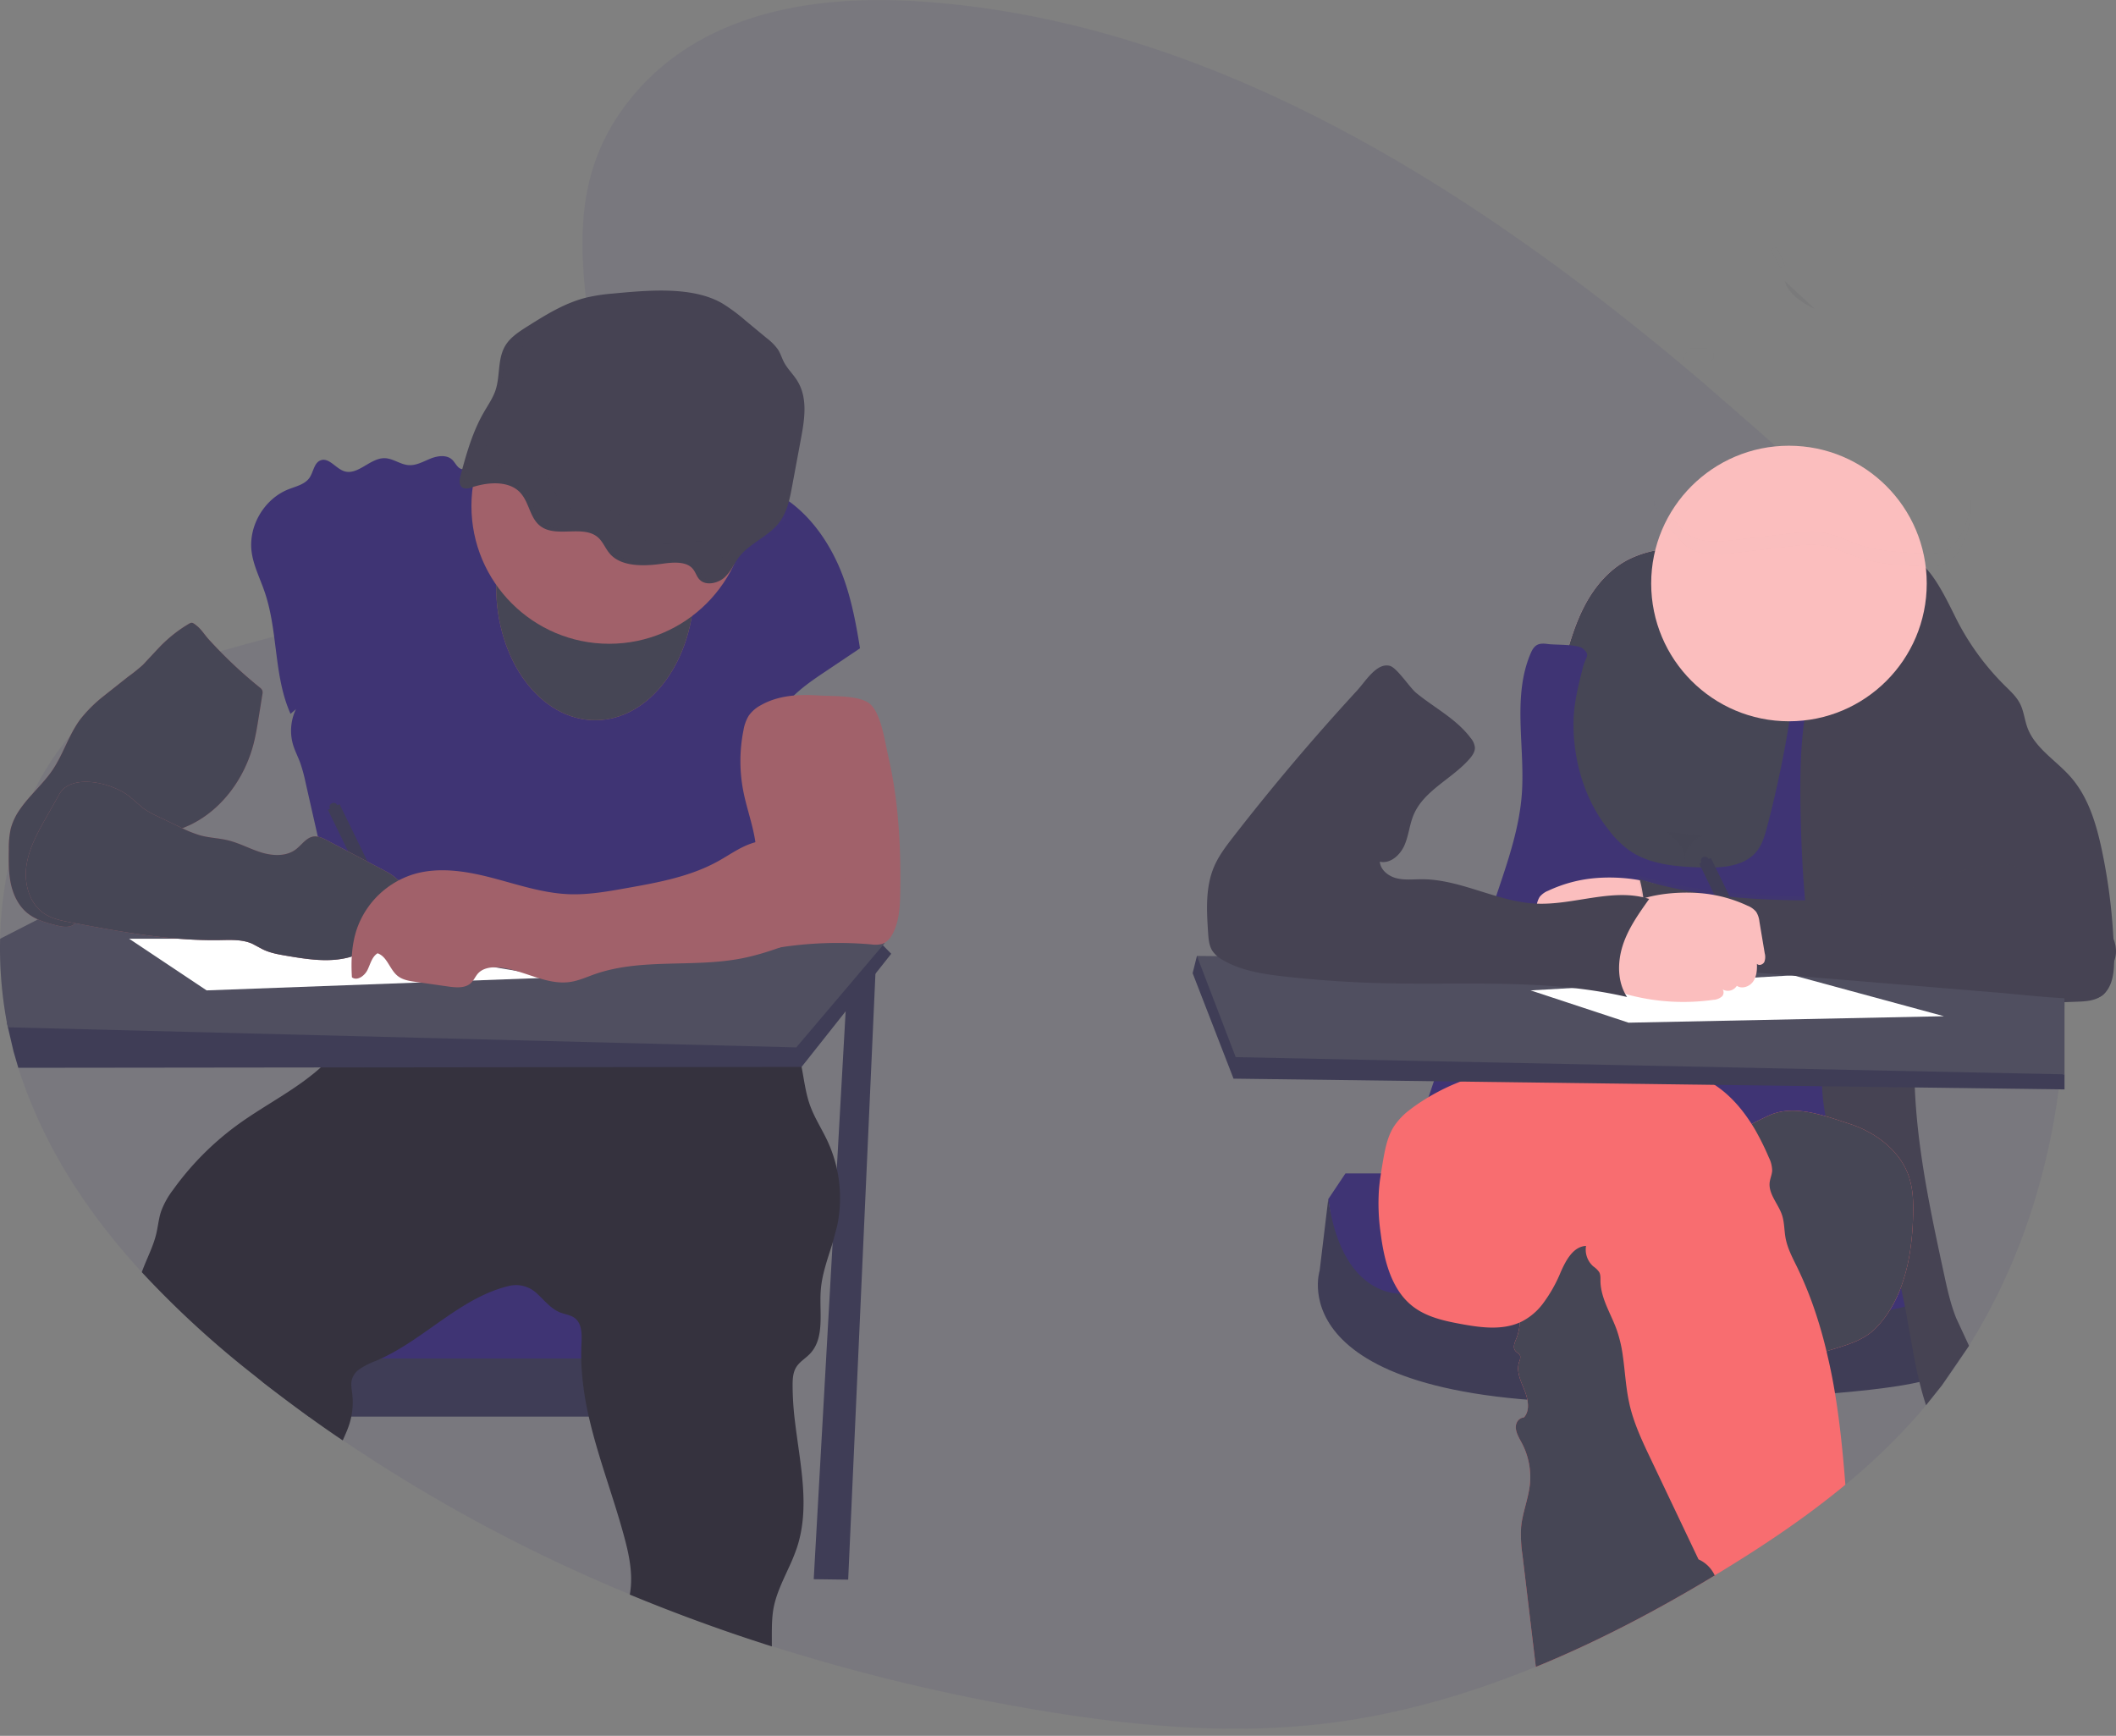 <svg xmlns="http://www.w3.org/2000/svg" xmlns:xlink="http://www.w3.org/1999/xlink" width="256" height="210" fill="none"><rect width="100%" height="100%" fill="#808080" stroke="none"/><style>.B{fill:#3f3d56}.C{fill:#464655}.D{opacity:.1}.E{fill:#3f3474}.F{fill:#a1616a}.G{fill:#464353}.H{fill:#fbbebe}</style><g clip-path="url(#A)"><path d="M249.775 121.245v.474l-.487 8.199a.417.417 0 010 .05l-.076.677-.143 1.146a82.42 82.42 0 01-3.003 13.749 74.126 74.126 0 01-7.84 17.263 65.455 65.455 0 01-3.284 4.79 68.6 68.6 0 01-1.906 2.404 62.344 62.344 0 01-1.402 1.625l-.297.329a77.235 77.235 0 01-8.074 7.673c-4.688 3.886-9.736 7.266-14.864 10.402a23.58 23.58 0 01-.88.521.486.486 0 01-.065.039c-6.97 4.214-14.198 8.017-21.644 11.062-8.153 3.342-16.571 5.772-25.207 6.834-12.039 1.48-24.223.276-36.188-1.792a235.289 235.289 0 01-29.432-7.032l-1.589-.498-2.467-.802a216.3 216.3 0 01-14.716-5.469 193.52 193.52 0 01-34.727-18.646 150.27 150.27 0 01-4.107-2.865 178.77 178.77 0 01-5.589-4.194l-1.136-.88a116.77 116.77 0 01-13.497-12.395c-5.605-6.1-10.395-12.981-13.544-20.837a56.71 56.71 0 01-1.365-3.774l-.039-.127a38.289 38.289 0 01-.578-1.98 44.76 44.76 0 01-.685-2.943 49.245 49.245 0 01-.932-10.713 46.88 46.88 0 011.042-8.855 39.98 39.98 0 012.951-8.744 31.523 31.523 0 014.514-6.962 26.648 26.648 0 014.253-3.975c2.826-2.105 5.959-3.571 9.207-4.73a74.866 74.866 0 014.628-1.472l3.31-.917 3.25-.878 6.22-1.782c5.595-1.709 11.077-3.777 16.148-6.86a44.734 44.734 0 002.438-1.594 43.702 43.702 0 006.074-5.113l.44-.456a36.47 36.47 0 002.242-2.581c.344-.437.677-.883.995-1.336.44-.628.857-1.266 1.242-1.922 1.932-3.282 3.125-6.902 2.985-10.718a16.5 16.5 0 00-.169-1.878l-.904-6.741c-1.005-9.082-.581-17.318 6.235-25.056C85.591 1.349 98.893-.612 111.001.156c35.008 2.214 66.878 22.201 94.885 45.997l7.178 6.251 1.789 1.605c4.428 3.987 8.788 8.124 12.848 12.554l.98 1.081.594.672c1.265 1.433 2.494 2.9 3.685 4.402a83.36 83.36 0 018.418 12.762 72.47 72.47 0 017.392 22.574c.453 2.861.751 5.745.893 8.639.044.852.073 1.706.089 2.558v.818c.026.396.026.781.023 1.177z" class="D E"/><path d="M102.615 116.877l-4.168 74.176 4.168.054 3.386-75.272-3.386 1.042z" class="B"/><path d="M87.248 154.458h-51.57v11.2h51.57v-11.2z" class="E"/><path d="M90.634 164.353v7.033H37.363l-5.589-4.194v-2.839h58.861z" class="B"/><path d="M101.271 148.348l-.537 2.006c-.591 1.919-1.302 3.813-1.44 5.808-.185 2.636.521 5.701-1.302 7.616-.469.494-1.081.864-1.5 1.393-.065.083-.124.17-.177.26-.375.62-.419 1.376-.424 2.084.004 1.511.103 3.02.294 4.519.617 5.157 1.836 10.325.234 15.192a23.39 23.39 0 01-1.013 2.477c-.781 1.719-1.633 3.415-1.888 5.277-.188 1.381-.13 2.803-.141 4.207l-2.466-.803a215.79 215.79 0 01-14.716-5.469l.037-.214c.372-2.318-.138-4.688-.758-6.949-1.302-4.79-3.146-9.532-4.238-14.356a36.32 36.32 0 01-.862-5.73 19.66 19.66 0 01-.052-1.302c-.013-.568 0-1.136.023-1.709.055-1.143.104-2.5-.81-3.196-.503-.377-1.167-.443-1.753-.672-1.13-.44-1.904-1.461-2.8-2.279a3.68 3.68 0 00-1.521-.887 3.66 3.66 0 00-1.759-.076c-5.855 1.341-10.158 6.308-15.607 8.819a15.79 15.79 0 01-.636.281 9.26 9.26 0 00-1.998 1.021c-.437.303-.754.75-.896 1.263-.138.552-.018 1.13.05 1.698a8.67 8.67 0 01-.117 2.769 8.513 8.513 0 01-.279 1.042c-.208.617-.487 1.221-.753 1.823a145.802 145.802 0 01-4.107-2.865 179.235 179.235 0 01-5.589-4.193l-1.117-.899a116.78 116.78 0 01-13.497-12.395c.555-1.563 1.357-3.016 1.743-4.618.219-.919.299-1.875.602-2.769a9.95 9.95 0 011.438-2.578 34.9 34.9 0 018.006-8.012c3.227-2.313 6.954-4.167 9.858-6.793a15.54 15.54 0 003.014-3.57 2.37 2.37 0 00.138-.261 5.37 5.37 0 00.466-1.49c.208-1.166.177-2.448.281-3.568 3.538.613 7.144.721 10.713.323 4.154-.466 8.217-1.62 12.372-2.068a29.31 29.31 0 01.943-.091 43.763 43.763 0 014.001-.115c1.117 0 2.235.05 3.352.086l12.301.417c1.362.047 2.753.099 4.021.596 1.505.592 2.711 1.769 3.678 3.063a15.875 15.875 0 012.256 4.254c.05.135.096.26.141.409.117.362.219.726.31 1.096.07.289.133.578.19.87.286 1.443.456 2.917.909 4.311a6.08 6.08 0 00.102.302c.544 1.526 1.448 2.893 2.13 4.36a16.16 16.16 0 011.12 3.315 16.38 16.38 0 01.032 6.97z" fill="#35323e"/><path d="M63.88 55.139c-1.099-.875-2.693-.234-3.98.331a25.56 25.56 0 01-3.323 1.201 1.416 1.416 0 01-.729.076c-.521-.125-.74-.742-1.128-1.117-.675-.649-1.779-.495-2.649-.143s-1.729.859-2.662.781c-.995-.078-1.86-.813-2.865-.836-1.771-.042-3.258 2.141-4.933 1.563-1.021-.352-1.823-1.68-2.829-1.302-.781.297-.852 1.378-1.323 2.084-.555.823-1.636 1.055-2.56 1.419-2.914 1.151-4.844 4.399-4.464 7.509.211 1.716 1.042 3.29 1.591 4.928 1.63 4.764 1.071 10.137 3.126 14.731.26-.245.406-.336.659-.578a6.03 6.03 0 00-.352 4.324c.216.721.568 1.393.834 2.099.276.792.499 1.601.667 2.422l2.266 9.996c.886 3.907 1.774 7.814 1.927 11.815a34.47 34.47 0 01-.594 7.761c4.105-.68 7.861-2.5 12.02-2.477 1.526 0 3.04.261 4.553.469 4.412.618 8.862.92 13.317.904a5.29 5.29 0 002.042-.287c.573-.244 1.042-.679 1.584-.995 1.06-.625 2.344-.781 3.566-.781 5.571-.101 10.939 1.938 16.474 2.657 2.185-4.587 2.316-10.083.638-14.878-.498-1.424-1.167-2.812-1.365-4.31a21.87 21.87 0 01-.062-2.769 20.083 20.083 0 00-1.258-6.923c-.323-.867-.711-1.75-.677-2.675s.49-1.787.938-2.605c.909-1.667 1.823-3.349 3.107-4.756 1.315-1.453 2.961-2.56 4.589-3.646l4.019-2.698c-.55-3.472-1.258-7.129-2.73-10.322s-3.672-6.129-6.649-7.996a22.036 22.036 0 00-3.141-1.563c-1.521-.641-3.105-1.206-4.753-1.302-1.875-.107-3.722.396-5.574.708-5.829.982-12.689.862-17.315-2.818z" class="E"/><path d="M107.824 115.387l-1.912 2.415-8.936 11.277h-2.258l-92.499.105-.578-1.98-.685-2.943-.112-.573 12.705-8.306 4.777-.026 22.772-.13h2.425l5.438-.029 55.985-.315 1.74-.662.127.136 1.011 1.031z" class="B"/><path d="M107.042 114.085l-.216.261-1.422 1.674-2.927 3.457-6.139 7.238-95.392-2.43-.112-.573a49.29 49.29 0 01-.82-10.14l4.548-2.328 1.042-.537 8.108-4.167 7.116-3.647 86.216 11.192z" fill="#504f60"/><path d="M98.187 126.587l-.044 1.024-.261 5.779-2.92 66.294-1.589-.497-2.466-.802 3.891-70.735 1.677-.521 1.711-.542zm-94.285-.076l-.289 6.582-1.365-3.774-.039-.127-.578-1.98 2.271-.701z"/><use xlink:href="#B" class="F"/><use xlink:href="#B" class="C D"/><path d="M73.704 77.884c9.206 0 16.669-7.463 16.669-16.669S82.91 44.546 73.704 44.546s-16.669 7.463-16.669 16.669 7.463 16.669 16.669 16.669z" class="F"/><path d="M74.035 35.524a21.295 21.295 0 00-3.024.461c-2.636.641-4.915 2.063-7.134 3.459-.995.628-2.019 1.282-2.636 2.204-1.11 1.654-.68 3.758-1.302 5.595-.323.943-.917 1.789-1.419 2.667-1.383 2.407-2.107 5.05-2.818 7.668-.146.542-.188 1.276.404 1.485a1.63 1.63 0 001.011-.115c1.867-.617 4.24-.794 5.626.458s1.268 3.474 2.917 4.428c1.888 1.102 4.837-.229 6.551 1.07.734.557 1 1.451 1.602 2.123 1.401 1.563 4.097 1.487 6.34 1.172 1.287-.182 2.865-.305 3.646.599.375.427.482 1.013.917 1.399.781.698 2.211.344 2.974-.372s1.128-1.685 1.763-2.49c1.237-1.563 3.412-2.414 4.688-3.959 1.068-1.302 1.391-2.933 1.683-4.506l1.086-5.832c.44-2.365.841-4.949-.49-7.032-.474-.75-1.154-1.396-1.563-2.172-.273-.521-.427-1.07-.745-1.563a6.49 6.49 0 00-1.336-1.349l-2.571-2.128a21.736 21.736 0 00-2.81-2.084c-3.67-2.138-9.166-1.576-13.359-1.185z" class="G"/><use xlink:href="#C" class="F"/><path d="M40.814 97.424a.49.49 0 00-.279-.264.49.49 0 00-.383.019.49.49 0 00-.252.29.49.49 0 00.034.382l-.261.128 7.767 15.92 1.404-.685-7.767-15.93-.263.141z" class="B"/><use xlink:href="#C" opacity=".04" class="C"/><path d="M108.92 107.8c-.026 1.662-.091 3.373-.781 4.889-.297.657-.758 1.302-1.448 1.519-.418.096-.85.112-1.274.047a45.994 45.994 0 00-15.234 1.208c1.328-2.657.565-5.842.932-8.79.102-.805.287-1.597.357-2.404.26-2.865-.966-5.647-1.529-8.476a18.976 18.976 0 010-7.418 4.95 4.95 0 01.638-1.784 4.19 4.19 0 011.464-1.274c2.11-1.201 4.597-1.339 6.967-1.18 1.596.107 4.797-.044 6.129.938 1.456 1.076 1.917 4.688 2.31 6.358.589 2.561.99 5.161 1.198 7.78.256 2.855.31 5.722.271 8.587z" class="F"/><path d="M15.622 113.567l9.376 6.251 42.194-1.563-27.869-4.688H15.622z" fill="#fff"/><path d="M27.986 63.9c-1.539 1.357-2.844 2.956-4.303 4.402-2 1.985-4.274 3.672-6.537 5.352.811.227 1.55.66 2.144 1.259a4.87 4.87 0 011.242 2.153l.261 1.156c.261.888.833 1.654 1.448 2.344 2.641 2.977 6.337 5.181 7.894 8.856a.82.82 0 00.313.443.69.69 0 00.404.047c1.409-.148 2.487-1.284 3.386-2.388 1.875-2.344 3.503-4.933 4.428-7.793s1.073-6.022.065-8.856c-.503-1.412-1.279-2.709-2.05-3.993l-2.021-3.365c-.352-.591-.8-1.792-1.49-2.084-1.49-.641-4.227 1.511-5.183 2.467zm76.715 16.834l2.216 5.209a16.1 16.1 0 00-7.523-.749 16.113 16.113 0 00-7.036 2.767c-1.263.904-2.422 2.039-2.993 3.482a1.52 1.52 0 01-1.508-.591 3.02 3.02 0 01-.557-1.594c-.206-2 .552-3.962 1.302-5.832.349-.875.709-1.769 1.328-2.48s1.443-1.18 2.266-1.623a50.45 50.45 0 018.218-3.631c1.198-.388 2.453-.38 3.125.74.779 1.336.552 2.878 1.162 4.3z"/><use xlink:href="#D" class="F"/><use xlink:href="#D" opacity=".04" class="C"/><path d="M95.184 100.864c-1.357.641-2.915.704-4.331 1.196s-2.62 1.378-3.92 2.099c-3.386 1.891-7.293 2.605-11.129 3.284-2.326.417-4.688.834-7.032.735-3.172-.136-6.22-1.193-9.293-1.99s-6.352-1.333-9.397-.438a10.603 10.603 0 00-4.243 2.487 10.58 10.58 0 00-2.659 4.137c-.638 1.873-.727 3.891-.604 5.865.641.472 1.537-.182 1.886-.898s.539-1.594 1.216-2.011c1.175.399 1.461 1.964 2.43 2.737.604.485 1.412.613 2.18.722l3.959.563c.953.135 2.06.226 2.75-.446.336-.325.521-.781.828-1.13.63-.698 1.682-.818 2.62-.724 2.928.291 5.673 2.19 8.579 1.74 1-.154 1.93-.581 2.883-.917 5.649-1.995 11.926-.782 17.805-1.925 2.242-.435 4.402-1.206 6.535-2.019 1.159-.44 2.331-.901 3.321-1.646a6.99 6.99 0 002.149-2.752 7 7 0 00.55-3.449 7.094 7.094 0 00-2.503-4.595c-.458-.39-1.06-1.138-1.61-1.383-1.05-.461-2.079.339-2.969.758z" class="F"/><g class="C D"><path d="M87.573 67.591c-.435-.385-.542-.971-.917-1.399-.781-.904-2.36-.781-3.646-.599-2.243.315-4.949.388-6.34-1.172-.602-.672-.867-1.563-1.602-2.123-1.714-1.302-4.662.031-6.55-1.07-1.649-.961-1.542-3.191-2.917-4.428s-3.758-1.076-5.626-.459c-.316.145-.67.185-1.011.115-.591-.208-.55-.943-.404-1.485.711-2.617 1.435-5.261 2.818-7.668.503-.878 1.097-1.724 1.419-2.667.565-1.651.276-3.519 1.018-5.081-.797.521-1.563 1.089-2.055 1.823-1.109 1.654-.68 3.758-1.302 5.595-.323.943-.917 1.789-1.419 2.667-1.383 2.407-2.107 5.05-2.818 7.668-.146.542-.187 1.276.404 1.485a1.62 1.62 0 001.011-.115c1.867-.617 4.24-.794 5.626.458s1.268 3.474 2.917 4.428c1.888 1.102 4.837-.229 6.551 1.07.734.557 1 1.451 1.602 2.123 1.401 1.563 4.097 1.487 6.34 1.172 1.287-.182 2.865-.305 3.646.599.375.427.482 1.013.917 1.399.781.698 2.211.344 2.974-.373a7.9 7.9 0 001.245-1.703c-.677.206-1.399.174-1.88-.26zm4.746-2.865a7.287 7.287 0 00-.466.675c1-.714 2.06-1.38 2.808-2.29a5.53 5.53 0 00.521-.75c-1.039.745-2.123 1.43-2.862 2.365z" class="D"/></g><path d="M144.939 116.302l.781 74.75 3.647-.52-.782-74.23h-3.646zm21.878 13.543l.782 74.751 3.646-.521-.781-74.23h-3.647zm68.117 37.761l-.015-1.435v-.854l-.355-33.703-.036-1.774h-3.646l.333 31.953v.417l.102 9.733.296-.328 1.402-1.626 1.919-2.383z"/><path d="M162.78 141.957l-2.084 3.115 2.084 14.192 17.711 4.847h28.65l17.19 1.039 8.189-5.605-1.417-9.626-6.251-7.962H162.78z" class="E"/><path d="M160.696 145.072l-1.041 8.652s-5.47 16.963 38.547 15.924 36.464-4.5 36.464-4.5l-.26-10.038s1.534 4.75-20.837 4.107-43.236-2.722-43.236-2.722-7.813 1.383-9.637-11.423z" class="B"/><use xlink:href="#E" class="H"/><use xlink:href="#E" opacity=".05" class="C"/><path d="M194.548 100.302a11.845 11.845 0 002.604 2.604c2.48 1.714 5.663 1.946 8.674 2.04 2.417.072 5.188-.066 6.704-1.951.682-.849.99-1.933 1.266-2.988a132.55 132.55 0 003.62-19.735l6.897.023c2.985 12.781 2.74 26.066 2.479 39.191l-.377 19.138-4.444-.471c-10.551-1.118-21.117-2.235-31.726-2.428a181.516 181.516 0 00-18.628.615l9.676-28.77c1.256-3.74 2.524-7.53 2.818-11.46.425-5.701-1.174-11.721 1.042-16.995.177-.424.401-.865.805-1.086s.914-.167 1.378-.107c.875.117 3.55 0 4.185.56.938.813.318.935-.013 2.245-.591 2.344-1.151 4.514-1.143 6.957.008 4.436 1.383 9.119 4.183 12.617z" class="E"/><path d="M234.934 167.606l3.285-4.79-1.55-3.341c-.698-1.745-1.099-3.594-1.495-5.431l-.404-1.875c-1.458-6.8-2.828-13.697-3.112-20.592a51.91 51.91 0 01-.05-1.719v-2.141c.032-1.562.13-3.138.31-4.706l.115-.922c0-.068.015-.133.026-.201l19.201-.7c1.023-.037 2.107-.094 2.951-.675 1.419-.974 1.586-2.972 1.562-4.688a69.574 69.574 0 00-1.469-12.906c-.672-3.193-1.63-6.456-3.781-8.91-1.766-2.016-4.324-3.482-5.243-5.99-.342-.932-.428-1.956-.87-2.847s-1.175-1.544-1.865-2.232a31.072 31.072 0 01-5.965-8.262c-1.054-2.125-2.198-4.469-3.576-5.939a3.86 3.86 0 00-.205-.213c-1.173-1.159-2.514-1.667-4.103-.878a5.316 5.316 0 00-.812.505 9.94 9.94 0 00-1.545 1.469 35.14 35.14 0 00-4.201 5.99 33.331 33.331 0 00-2.146 4.688 32.43 32.43 0 00-1.159 3.907 36.168 36.168 0 00-.542 2.969c-.521 3.74-.521 7.553-.448 11.34.078 3.479.232 6.967.547 10.434l.261 2.513c.191 1.655.427 3.304.708 4.949l.354 1.88.099.498.016.07c.344 1.453.611 2.923.799 4.404.021.186.037.371.047.555.044.851.037 1.705-.021 2.555l-.2 3.014c0 .177 0 .351-.018.52-.013.508 0 1.016 0 1.524.053 1.215.197 2.425.432 3.618a23.38 23.38 0 002.253 6.365l.302.555c1.321 2.36 2.988 4.524 4.209 6.939a29.916 29.916 0 012.344 6.826l.495 2.344.748 4.147c.294 1.672.604 3.336 1.002 4.969.232.951.493 1.889.797 2.811l1.917-2.402z" class="G"/><use xlink:href="#F" fill="#f86d70"/><use xlink:href="#F" class="C D"/><path d="M206.724 103.935a.483.483 0 00-.112-.16.5.5 0 00-.167-.104.492.492 0 00-.539.138.51.51 0 00-.097.171.495.495 0 00.035.382l-.261.128 7.767 15.919 1.404-.685-7.767-15.929-.263.14z" class="B"/><path d="M216.434 87.261c9.206 0 16.669-7.463 16.669-16.669s-7.463-16.669-16.669-16.669-16.669 7.463-16.669 16.669 7.463 16.669 16.669 16.669z" class="H"/><path d="M238.435 60.272a22.11 22.11 0 00-.589-3.93c-.979-4.212-2.768-8.358-5.85-11.382a22.815 22.815 0 00-.679-2.185.33.33 0 00-.019-.052 24.453 24.453 0 00-3.933-6.972c-.976-1.214-2.242-2.412-3.8-2.459-.437-.016-.901.06-1.302-.141a2.35 2.35 0 01-.727-.745 6.82 6.82 0 00-6.605-2.472l-.161.034a2.704 2.704 0 00-.261.063l-.328.096.352.602a23.39 23.39 0 01.859 1.688c.219.479.421.966.607 1.461-2.667.305-4.839 2.198-6.824 4.001l-4.672 4.24a.175.175 0 00-.024.023l-.135.13c-.034.034-.068.068-.099.104a.23.23 0 00-.034.036 2.48 2.48 0 00-.112.13 1.97 1.97 0 00-.175.26.95.95 0 00-.067.122.2.2 0 00-.019.039 1.06 1.06 0 00-.044.109c-.007.037-.013.059-.018.081a.78.78 0 00.044.552l3.081.034h.362l.045 1.237a17.53 17.53 0 00-1.407 1.172 15.26 15.26 0 00-1.372 1.448c-2.779 3.357-4.23 7.694-4.376 12.059v1.594c0 .26.023.521.044.781a1.95 1.95 0 00.261.966.79.79 0 00.073.094c.156.17.343.308.552.406l.224.109c.112.055.219.107.323.167.982.555 1.562 1.625 2.456 2.313.052.039.104.078.156.112l.117.078.073.047.099.057a2.1 2.1 0 00.201.107l.125.063h.021a4.69 4.69 0 00.315.13l.148.052.045.016c.041.013.085.029.13.039a5.97 5.97 0 00.26.07l.261.057a5.7 5.7 0 00.31.049l.153.021.157.016a9.32 9.32 0 00.75.039c.79-.005 1.579-.06 2.362-.164l6.647-.781c1.508-.175 3.047-.349 4.534-.042 1.261.26 2.423.859 3.647 1.284a12.66 12.66 0 00.831.261l.31.086.143.037.333.081.36.081a17.3 17.3 0 00.505.099c.115.023.232.042.349.063h.023l.334.052h.081l.247.034c.12.018.24.034.362.047a23.94 23.94 0 00.797.086 34.84 34.84 0 001.302.099l.433.026.432.021 1.302.057h.24c.541.038 1.085.01 1.62-.083.094-.018.185-.039.276-.065s.167-.052.26-.083c.977-.375 1.691-1.237 2.186-2.159a9.16 9.16 0 00.289-.591c.088-.201.169-.404.242-.607a9.81 9.81 0 00.237-.768c.021-.07.039-.141.055-.214s.052-.216.073-.326a9.95 9.95 0 00.151-.906c0-.096.023-.195.034-.292.023-.26.041-.503.052-.758v-.583c-.003-.211-.021-.49-.021-.758zm-6.678-15.549a12.96 12.96 0 00-.646-.568 2.7 2.7 0 01.643.568h.003zm-47.315 24.952c-1.961-.242-3.907-1.102-5.842-.68-1.211.26-2.253 1.013-3.222 1.787a39.2 39.2 0 00-9.056 10.353 5.48 5.48 0 00-.836 1.959c-.125.813.097 1.638.36 2.417 1.781 5.264 5.592 9.66 7.326 14.939 1.823 5.553 1.191 11.622-.153 17.31a72.337 72.337 0 01-8.033 19.977 11.414 11.414 0 01-1.849 2.532c-.948.911-2.222 1.563-2.784 2.756-.261.52-.336 1.114-.521 1.672-.521 1.562-1.782 2.901-1.904 4.55-.091 1.258.505 2.448.867 3.646a10.04 10.04 0 01-.185 6.277c-1.32 3.621-4.774 6.913-3.771 10.635 2.237-.644 4.717-1.48 5.771-3.556.373-.734.558-1.609 1.186-2.146 1.252-1.065 3.385-.101 4.716-1.081 1.006-.745 1.042-2.271.594-3.443s-1.219-2.203-1.563-3.409c-.599-2.175.36-4.475.183-6.723-.084-1.041-.404-2.039-.427-3.076-.045-2.013 1.07-3.906 2.552-5.274s3.313-2.274 5.115-3.167l6.814-3.386c2.472-1.224 5.18-2.716 5.991-5.352.307-.987.309-2.04.325-3.071.232-15.76 4.18-31.203 8.105-46.468.61-2.365 1.23-4.74 2.136-7.011s2.68-4.094 3.584-6.204c-5.243-.615-10.033 3.92-15.479 3.238z"/><path d="M222.003 168.547c.601 3.646.969 7.37 1.255 11.077-4.688 3.886-9.736 7.266-14.864 10.402-.292.18-.586.357-.881.521l-.023.125a.76.76 0 00-.042-.086 3.92 3.92 0 00-1.958-1.932l-5.762-12.111c-1.041-2.18-2.083-4.381-2.604-6.733 0-.05-.024-.102-.031-.151-.396-1.823-.487-3.717-.751-5.564a16.01 16.01 0 00-.711-3.109c-.312-.899-.742-1.772-1.122-2.649-.469-1.084-.862-2.18-.881-3.35 0-.372.024-.781-.158-1.094a2.83 2.83 0 00-.711-.687 2.71 2.71 0 01-.876-2.477c-1.562.08-2.443 1.76-3.07 3.185a17.344 17.344 0 01-2.23 3.907 7.416 7.416 0 01-2.469 2.055 5.084 5.084 0 01-.26.12c-2.175.958-4.715.62-7.072.187-2.06-.377-4.191-.846-5.847-2.128l-.177-.14a7.63 7.63 0 01-1.302-1.391c-1.389-1.896-2.003-4.394-2.345-6.772l-.091-.672a25.03 25.03 0 01-.195-5.074c.031-.416.075-.833.13-1.247l.12-.813a.088.088 0 010-.023l.214-1.303c.26-1.476.52-2.992 1.302-4.263a8.07 8.07 0 011.917-2.053c.281-.221.57-.432.862-.635.474-.328.961-.641 1.456-.935a25.18 25.18 0 013.907-1.902c.323-.125.651-.242.979-.354a7.69 7.69 0 013.98-.315 20.81 20.81 0 003.563.208c3.055-.059 6.123-.643 9.173-1.021 4.235-.52 8.785-.583 12.479 1.563.177.102.349.209.52.321 1.824 1.192 3.293 2.865 4.478 4.732a16.7 16.7 0 01.711 1.206 30.76 30.76 0 011.398 2.891 3.6 3.6 0 01.389 1.563 2.12 2.12 0 01-.042.307c-.07.37-.211.729-.261 1.104-.164 1.42 1.042 2.605 1.493 3.957.292.88.26 1.823.424 2.75.237 1.302.875 2.475 1.448 3.647a45.62 45.62 0 012.319 5.826 54.705 54.705 0 011.182 4.219l.315 1.373a66.04 66.04 0 01.722 3.738z" fill="#f86d70"/><path d="M249.772 129.976v1.823l-.336-.005-.375-.006-99.825-1.292-.515-1.331-4.433-11.431.521-2.084 2.344 1.563 102.619 12.763z" class="B"/><path d="M144.809 115.65l4.688 12.242 100.275 2.083v-13.283l-104.963-1.042z" fill="#504f60"/><path d="M150.018 129.194l.781 74.751 3.646-.521-.781-74.23h-3.646zm99.419 2.597h-.376a82.323 82.323 0 01-3.003 13.749l-1.234-14.392 4.527-.521.086 1.164z"/><path d="M235.187 122.943l-38.157.782-11.851-3.907 31.776-1.823 18.232 4.948z" fill="#fff"/><path d="M187.323 107.753a2.563 2.563 0 00-1.042.743 2.746 2.746 0 00-.388 1.182l-.641 3.821c-.097.35-.08.721.05 1.06.166.32.651.487.893.221-.031.748.034 1.545.469 2.154s1.346.93 1.961.506a1.28 1.28 0 00.379.393c.154.102.328.17.51.198a1.27 1.27 0 00.545-.034c.177-.051.341-.14.481-.26-.37.125-.396.69-.133.976a1.7 1.7 0 001.062.425 25.99 25.99 0 0013.518-1.701c.404-.167-.659-5.144-.766-5.654-.26-1.201-.39-2.667-1.404-3.475-2.422-1.932-6.725-2.313-9.676-2.084a16.686 16.686 0 00-5.818 1.529z" class="H"/><path d="M226.147 108.332c-9.421.179-19.037.333-28.028-2.488a19.015 19.015 0 01-.172 10.124l44.048 3.647c1.868.153 9.611 1.028 11.432.588s-15.276-6.071-14.586-7.813c1.899-4.801 8.259-7.614 3.678-7.793-5.782-.229-10.546 3.625-16.372 3.735z" class="C D"/><path d="M226.407 108.852c-9.421.18-19.037.334-28.028-2.487.859 3.328.8 6.827-.172 10.124l44.049 3.646c1.867.154 9.611 1.042 11.431.589s1.394-2.685 2.084-4.428c1.898-4.8-8.41-10.999-12.992-11.179-5.782-.229-10.546 3.626-16.372 3.735z" class="G"/><path d="M211.428 109.577a2.55 2.55 0 011.042.742c.218.36.351.764.391 1.182l.64 3.821a1.71 1.71 0 01-.049 1.06c-.167.321-.654.487-.894.222.029.747-.033 1.544-.468 2.154s-1.347.93-1.964.505a1.28 1.28 0 01-.379.393c-.154.102-.328.17-.51.198a1.27 1.27 0 01-.545-.034 1.287 1.287 0 01-.481-.26c.37.125.399.69.136.977-.296.26-.672.41-1.065.424a25.98 25.98 0 01-13.515-1.701c-.404-.166.656-5.144.765-5.654.261-1.201.391-2.667 1.404-3.475 2.42-1.932 6.725-2.312 9.676-2.083 2.015.153 3.986.671 5.816 1.529z" class="H"/><path d="M149.179 101.281c-.865 1.115-1.732 2.253-2.289 3.553-1.066 2.479-.909 5.287-.732 7.98.049.781.112 1.578.521 2.227.353.49.82.887 1.359 1.159 2.256 1.281 4.897 1.664 7.475 1.951 3.949.437 7.911.704 11.888.799 9.85.24 19.852-.565 29.447 1.667-1.188-1.805-1.185-4.193-.521-6.251s1.943-3.849 3.196-5.612c-4.392-1.391-9.101.781-13.7.565-4.722-.222-9.093-2.951-13.82-2.949-1.016 0-2.05.128-3.037-.117s-1.943-.99-2.034-2.003c1.26.284 2.456-.794 2.977-1.977s.614-2.518 1.12-3.709c1.258-2.961 4.657-4.334 6.772-6.772.333-.385.648-.841.638-1.352a2.12 2.12 0 00-.521-1.164c-1.758-2.344-4.407-3.646-6.608-5.47-.766-.636-2.31-3.032-3.17-3.253-1.594-.409-2.945 1.894-3.982 3.016a276.774 276.774 0 00-14.979 17.711z" class="G"/><path opacity=".07" d="M201.552 100.619a8.64 8.64 0 011.742 1.727 2.97 2.97 0 01.516 1.107 2.96 2.96 0 01.028 1.222 3.483 3.483 0 012.17-3.602l-4.456-.454z" class="C"/><g class="C D"><path d="M215.996 32.318a22.55 22.55 0 00-1.057-2.383 6.48 6.48 0 00-.761.195 21.87 21.87 0 011.206 2.3c.201-.052.404-.088.612-.112zm15.112 10.269l.206.182a.424.424 0 00-.018-.05l-.188-.133zm-24.212 1.146l.406-.323-.041-1.237-2.782-.029c-.451.414-.93 1.008-.664 1.563l3.081.026zm30.411 20.826c-.495.922-1.209 1.787-2.185 2.159-.753.287-1.581.26-2.386.224-2.745-.112-5.537-.234-8.131-1.143-1.214-.427-2.376-1.024-3.647-1.287-1.487-.307-3.026-.133-4.534.044l-6.647.781c-1.962.229-4.147.401-5.712-.802-.896-.688-1.474-1.758-2.456-2.31-.414-.234-.907-.386-1.175-.781a1.95 1.95 0 01-.26-.966l-.045-.82a22.03 22.03 0 00.045 2.383 1.95 1.95 0 00.26.966c.261.393.761.544 1.175.781.982.552 1.563 1.623 2.456 2.31 1.563 1.203 3.75 1.042 5.712.802l6.647-.781c1.508-.177 3.047-.352 4.534-.044 1.261.26 2.422.859 3.647 1.287 2.604.909 5.386 1.042 8.131 1.143.805.034 1.633.063 2.386-.224.976-.373 1.69-1.237 2.185-2.159.958-1.784 1.227-3.808 1.125-5.847a10.18 10.18 0 01-1.125 4.284z" class="D"/></g><path d="M215.921 33.992l3.646 3.386s-3.125-1.302-3.646-3.386z" class="C D"/></g><defs><path id="B" d="M72.011 87.13c6.617 0 11.981-7.23 11.981-16.148s-5.364-16.148-11.981-16.148-11.981 7.23-11.981 16.148S65.394 87.13 72.011 87.13z"/><path id="C" d="M19.131 78.463l-1.849 1.979a22.4 22.4 0 01-1.823 1.459l-2.995 2.373a16.76 16.76 0 00-2.745 2.743c-1.391 1.867-2.05 4.191-3.352 6.121-1.151 1.711-2.774 3.063-3.943 4.761a7.366 7.366 0 00-1.125 2.362c-.172.821-.25 1.659-.232 2.498-.023 1.375-.044 2.766.237 4.113s.899 2.669 1.956 3.552c.982.821 2.25 1.198 3.493 1.511.641.159 1.334.307 1.943.054a3.192 3.192 0 001.13-.953l3.17-3.646c2.12-2.448 4.323-4.949 7.233-6.381l2.787-1.214c3.876-1.867 6.616-5.691 7.678-9.858.26-1.018.427-2.058.596-3.097l.458-2.849a.91.91 0 000-.435.936.936 0 00-.333-.396 55.26 55.26 0 01-6.183-5.834c-.453-.5-.878-1.185-1.401-1.604-.656-.521-.607-.482-1.396 0a16.773 16.773 0 00-3.303 2.743z"/><path id="D" d="M15.677 96.364l1.612 1.388a11.51 11.51 0 001.917 1.076l2.568 1.234c.796.414 1.629.752 2.487 1.011 1.099.294 2.253.323 3.357.596 1.393.344 2.667 1.06 4.04 1.474s2.98.482 4.126-.38c.716-.539 1.258-1.43 2.146-1.563.573-.075 1.125.201 1.636.469l6.683 3.514c.901.474 1.855 1 2.326 1.904s.154 2.276-.839 2.51c-.346.04-.694.06-1.042.06-.344.042-.719.245-.766.592a1.19 1.19 0 00.164.612c.3.687.388 1.51.039 2.177s-1.206 1.081-1.891.781c.117 1.008-.979 1.714-1.956 1.983-2.464.674-5.076.26-7.595-.167-.99-.167-1.995-.339-2.896-.782l-1.271-.677c-1.201-.534-2.565-.463-3.878-.44-6.071.107-12.09-1.018-18.06-2.138-1.107-.209-2.245-.43-3.191-1.042-1.823-1.188-2.5-3.626-2.201-5.782s1.393-4.11 2.469-6.006l1.393-2.456a3.16 3.16 0 01.75-.99c2.05-1.565 6.116-.37 7.871 1.042z"/><path id="E" d="M197.369 67.518c-2.511 1.143-4.413 3.36-5.686 5.811s-1.99 5.141-2.696 7.814l-1.878 8.532c-.687 5.136-.172 10.536 2.188 15.148s6.72 8.335 11.825 9.223c1.971.347 3.998.276 5.99.07a48.665 48.665 0 0010.577-2.331c3.582-1.211 7.309-3.076 8.903-6.511.924-1.993 1.003-4.264.958-6.457a68.68 68.68 0 00-2.685-17.656c-.482-1.667-1.042-3.347-2.063-4.751s-2.417-2.433-3.842-3.386c-6.092-4.102-14.098-8.913-21.591-5.506z"/><path id="F" d="M231.455 147.077l-.026.706a33.366 33.366 0 01-.316 3.414 22.15 22.15 0 01-1.127 4.53 15.3 15.3 0 01-1.344 2.763 12.783 12.783 0 01-1.672 2.154c-1.563 1.625-3.814 2.144-5.991 2.829-1.002.29-1.97.685-2.888 1.18l-.482.294-2.725 1.805c-.849.56-1.716 1.141-2.299 1.972a4.14 4.14 0 00-.261.44 9.967 9.967 0 00-.802 2.406c-1.417 5.902-2.836 11.809-3.808 17.8l-.195 1.193-.024.125a.62.62 0 00-.041-.086c-6.97 4.214-14.198 8.017-21.644 11.061l-1.618-13.543a16.41 16.41 0 01-.166-3.329c.153-1.753.867-3.414 1.06-5.162a8.8 8.8 0 00-.93-4.967c-.308-.594-.693-1.177-.763-1.841s.312-1.271.979-1.339c.521-.578.563-1.368.409-2.149a6.25 6.25 0 00-.365-1.19c-.443-1.089-1.003-2.274-.622-3.386.1-.202.145-.427.13-.651a.1.1 0 000-.042c-.089-.292-.435-.419-.615-.667-.338-.461 0-1.088.209-1.62.202-.571.32-1.168.349-1.774l.086-1.007a9.94 9.94 0 01.242-1.339 10.566 10.566 0 014.279-6.126c1.013-.683 2.141-1.18 3.175-1.823a29.18 29.18 0 003.027-2.344 94.028 94.028 0 017.154-5.402 90.456 90.456 0 018.262-5.017l1.823-.958a45.092 45.092 0 011.998-.987c2.146-1.024 4.581-.641 6.954.041.995.284 1.977.623 2.925.93a13.54 13.54 0 012.657 1.193c2.102 1.235 3.839 3.058 4.56 5.36a.338.338 0 010 .045c.459 1.442.487 2.99.446 4.508z"/><clipPath id="A"><path fill="#fff" d="M0 0h256v209.154H0z"/></clipPath></defs></svg>